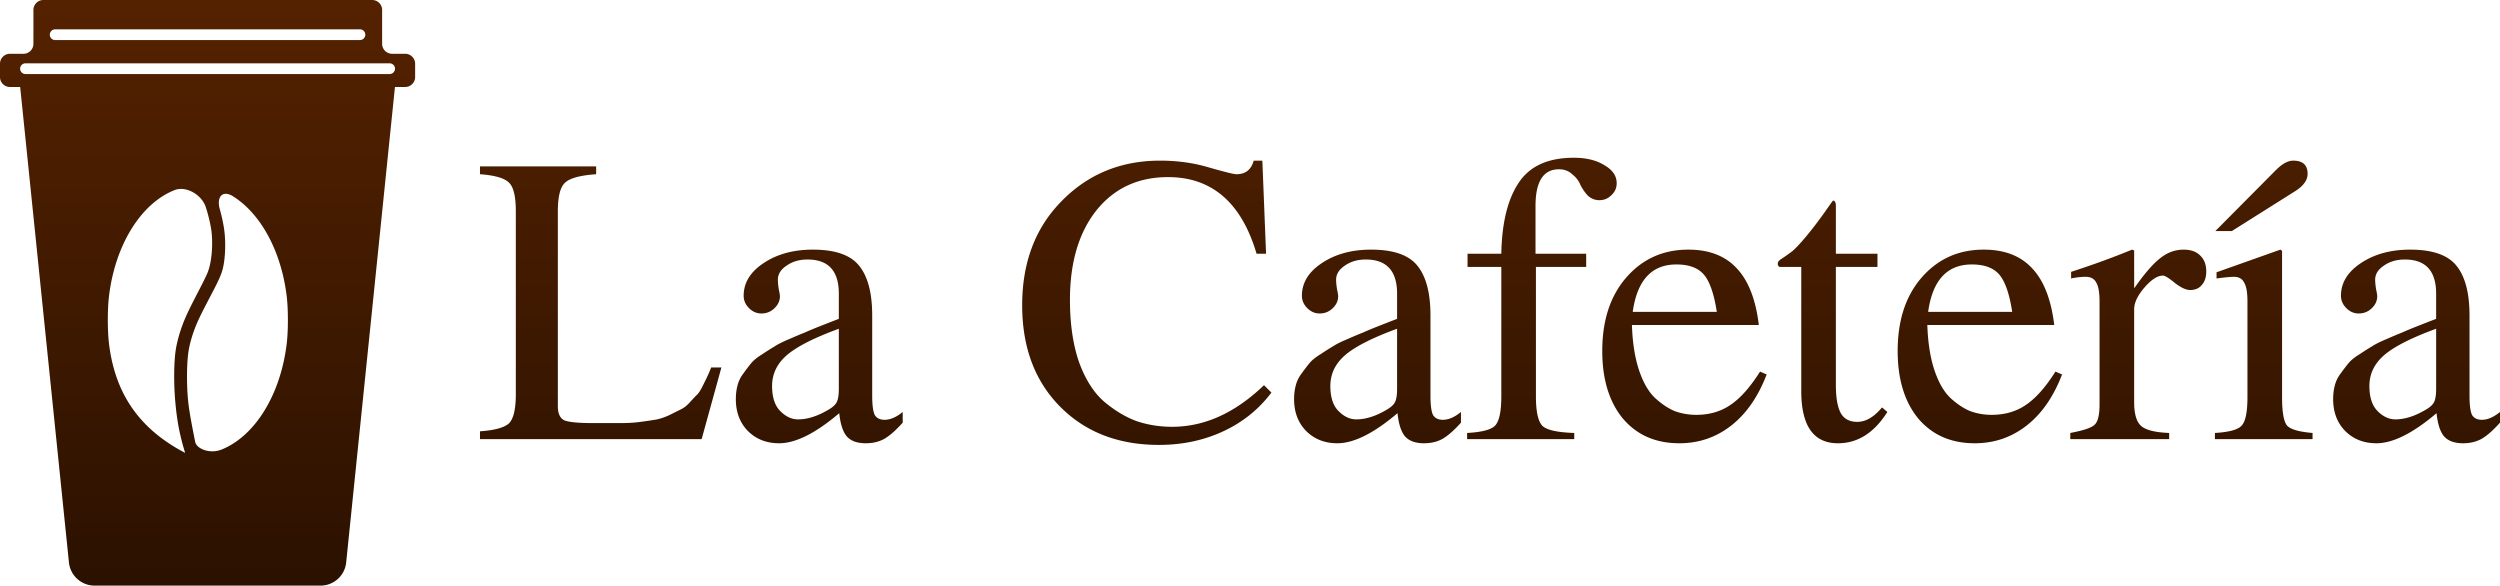 <?xml version="1.0" encoding="UTF-8" standalone="no"?>
<!-- Created with Inkscape (http://www.inkscape.org/) -->

<svg
   width="600"
   height="140.544"
   viewBox="0 0 600 140.544"
   version="1.1"
   id="svg1"
   xmlns:xlink="http://www.w3.org/1999/xlink"
   xmlns="http://www.w3.org/2000/svg"
   xmlns:svg="http://www.w3.org/2000/svg">
  <defs
     id="defs1">
    <linearGradient
       id="linearGradient6">
      <stop
         style="stop-color:#2b1100;stop-opacity:1;"
         offset="0"
         id="stop6" />
      <stop
         style="stop-color:#552200;stop-opacity:1"
         offset="1"
         id="stop7" />
    </linearGradient>
    <linearGradient
       id="swatch2">
      <stop
         style="stop-color:#0d1c31;stop-opacity:1;"
         offset="0"
         id="stop2" />
    </linearGradient>
    <linearGradient
       xlink:href="#linearGradient6"
       id="linearGradient7"
       x1="107.243"
       y1="579.616"
       x2="107.243"
       y2="469.729"
       gradientUnits="userSpaceOnUse"
       gradientTransform="matrix(1.279,0,0,1.279,-6.884,-131.717)" />
  </defs>
  <g
     id="layer1"
     transform="translate(-80.465,-469.064)">
    <path
       id="path3"
       style="fill:url(#linearGradient7);fill-opacity:1;stroke:none;stroke-width:6.179;stroke-dasharray:none;stroke-opacity:1"
       d="m 90.877,469.064 a 2.391,2.391 0 0 0 -2.391,2.391 v 8.126 a 2.391,2.391 0 0 1 -2.391,2.391 h -3.24 a 2.391,2.391 0 0 0 -2.391,2.391 v 3.19 a 2.391,2.391 0 0 0 2.391,2.391 h 2.451 l 11.706,114.115 a 6.181,6.181 0 0 0 6.148,5.551 h 54.24 a 6.181,6.181 0 0 0 6.148,-5.551 l 11.706,-114.115 h 2.451 a 2.391,2.391 0 0 0 2.391,-2.391 v -3.19 a 2.391,2.391 0 0 0 -2.391,-2.391 h -3.138 a 2.391,2.391 0 0 1 -2.391,-2.391 v -8.126 a 2.391,2.391 0 0 0 -2.391,-2.391 z m 2.833,7.039 h 73.14 c 0.714,0 1.289,0.575 1.289,1.289 0,0.714 -0.575,1.289 -1.289,1.289 H 93.709 c -0.714,0 -1.289,-0.575 -1.289,-1.289 0,-0.714 0.575,-1.289 1.289,-1.289 z m -7.127,8.156 H 173.976 c 0.714,0 1.289,0.575 1.289,1.289 0,0.714 -0.575,1.289 -1.289,1.289 H 86.583 c -0.714,0 -1.289,-0.575 -1.289,-1.289 0,-0.714 0.575,-1.289 1.289,-1.289 z m 371.602,22.665 c -6.196,0 -10.613,2.012 -13.25,6.033 -2.637,3.955 -4.022,9.624 -4.154,17.007 h -8.106 v 3.163 h 8.106 v 31.048 c 0,3.626 -0.493,5.967 -1.481,7.022 -0.923,0.989 -3.165,1.581 -6.725,1.779 v 1.484 h 25.71 v -1.484 c -4.021,-0.132 -6.559,-0.692 -7.614,-1.681 -1.055,-1.055 -1.584,-3.428 -1.584,-7.119 v -31.048 h 12.063 V 529.964 h -12.16 v -11.471 c 0,-5.867 1.878,-8.801 5.636,-8.801 1.252,0 2.308,0.396 3.165,1.187 0.923,0.725 1.58,1.582 1.976,2.57 0.461,0.923 1.056,1.782 1.781,2.573 0.791,0.725 1.713,1.087 2.768,1.087 1.121,0 2.077,-0.396 2.868,-1.187 0.857,-0.791 1.286,-1.747 1.286,-2.868 0,-1.78 -0.99,-3.228 -2.968,-4.349 -1.912,-1.187 -4.35,-1.781 -7.317,-1.781 z m -99.274,0.692 c -9.426,0 -17.303,3.23 -23.631,9.69 -6.328,6.394 -9.493,14.734 -9.493,25.018 0,10.086 3.031,18.193 9.095,24.323 6.065,6.13 13.975,9.195 23.731,9.195 5.603,0 10.745,-1.087 15.425,-3.262 4.68,-2.175 8.536,-5.274 11.568,-9.295 l -1.779,-1.779 c -6.922,6.658 -14.272,9.987 -22.05,9.987 -3.032,0 -5.901,-0.464 -8.603,-1.386 -2.637,-0.989 -5.206,-2.537 -7.711,-4.646 -2.505,-2.175 -4.517,-5.34 -6.033,-9.493 -1.45,-4.219 -2.176,-9.196 -2.176,-14.931 0,-8.965 2.111,-16.116 6.33,-21.456 4.285,-5.339 10.019,-8.011 17.204,-8.011 10.547,0 17.633,6.132 21.258,18.393 h 2.276 l -0.892,-22.347 h -2.076 c -0.593,2.175 -1.976,3.262 -4.152,3.262 -0.593,0 -2.736,-0.527 -6.427,-1.581 -3.691,-1.121 -7.647,-1.681 -11.866,-1.681 z m 271.918,0 c -1.252,0 -2.638,0.76 -4.154,2.276 l -14.536,14.633 h 3.957 l 15.226,-9.592 c 1.978,-1.252 2.968,-2.636 2.968,-4.152 0,-2.109 -1.153,-3.165 -3.46,-3.165 z m -435.167,1.384 v 1.879 c 3.626,0.264 5.965,0.958 7.019,2.078 1.055,1.055 1.581,3.328 1.581,6.822 v 43.903 c 0,3.494 -0.527,5.799 -1.581,6.92 -1.055,1.055 -3.394,1.715 -7.019,1.978 v 1.879 h 53.196 l 4.746,-17.204 h -2.471 c 0,0.066 -0.199,0.558 -0.595,1.481 -0.396,0.857 -0.66,1.417 -0.792,1.681 -0.132,0.264 -0.428,0.858 -0.889,1.781 -0.461,0.857 -0.888,1.449 -1.284,1.779 -0.33,0.33 -0.859,0.89 -1.584,1.681 -0.659,0.725 -1.317,1.254 -1.976,1.584 -0.659,0.33 -1.518,0.757 -2.573,1.284 -1.055,0.527 -2.142,0.923 -3.262,1.187 -1.121,0.198 -2.438,0.397 -3.954,0.595 -1.45,0.198 -3.032,0.295 -4.746,0.295 h -6.625 c -3.626,0 -5.965,-0.231 -7.019,-0.692 -0.989,-0.527 -1.484,-1.648 -1.484,-3.362 v -46.768 c 0,-3.494 0.561,-5.767 1.681,-6.822 1.121,-1.121 3.625,-1.815 7.514,-2.078 v -1.879 z m -71.249,5.433 c 2.346,0.236 4.711,2.092 5.438,4.334 0.492,1.518 0.942,3.231 1.262,5.093 0.521,3.033 0.306,8.109 -0.939,10.904 -0.165,0.371 -0.342,0.748 -0.527,1.132 -1.341,2.774 -3.773,7.151 -4.934,10.005 -0.811,1.994 -1.513,4.152 -1.961,6.505 -0.576,3.022 -0.548,8.046 -0.36,11.121 0.166,2.708 0.447,5.075 0.787,7.127 0.503,3.038 1.419,6.195 1.731,7.104 -12,-6.233 -17.01,-15.403 -18.298,-26.352 -0.36,-3.059 -0.359,-8.075 0,-11.134 1.452,-12.378 7.644,-22.339 15.7,-25.565 0.356,-0.142 0.725,-0.231 1.102,-0.272 0.329,-0.036 0.664,-0.037 0.999,-0.002 z m 10.324,1.147 c 0.49,0.021 1.069,0.221 1.716,0.632 6.693,4.246 11.562,13.297 12.835,24.061 0.361,3.058 0.364,8.075 0.005,11.134 -1.44,12.305 -7.566,22.233 -15.56,25.52 -2.834,1.165 -5.938,-0.091 -6.395,-1.686 -1.473,-7.262 -1.715,-9.344 -1.866,-11.713 -0.196,-3.075 -0.228,-8.105 0.41,-11.114 0.381,-1.797 0.925,-3.479 1.561,-5.074 1.141,-2.861 3.597,-7.225 4.964,-9.987 0.415,-0.839 0.799,-1.674 1.127,-2.513 1.114,-2.854 1.171,-7.943 0.692,-10.984 -0.257,-1.633 -0.608,-3.167 -1.007,-4.576 -0.628,-2.222 0.049,-3.762 1.519,-3.7 z m 385.644,1.629 c -0.264,0.33 -0.924,1.252 -1.978,2.768 -1.648,2.307 -3.165,4.285 -4.549,5.933 -1.384,1.648 -2.471,2.801 -3.262,3.46 -0.791,0.593 -1.483,1.088 -2.076,1.484 -0.527,0.33 -0.891,0.594 -1.089,0.792 -0.198,0.198 -0.297,0.46 -0.297,0.789 0,0.264 0.134,0.494 0.397,0.692 h 5.241 v 29.764 c 0,8.372 2.934,12.558 8.801,12.558 4.746,0 8.699,-2.504 11.863,-7.514 l -1.284,-1.089 c -1.912,2.307 -3.889,3.462 -5.933,3.462 -1.846,0 -3.163,-0.694 -3.954,-2.078 -0.791,-1.45 -1.187,-3.724 -1.187,-6.822 v -28.28 h 9.985 V 529.964 h -9.985 v -11.471 c 0,-0.857 -0.231,-1.284 -0.692,-1.284 z m -244.825,11.766 c -4.68,0 -8.636,1.087 -11.866,3.262 -3.164,2.109 -4.746,4.713 -4.746,7.811 0,1.121 0.427,2.111 1.284,2.968 0.857,0.857 1.847,1.284 2.968,1.284 1.187,0 2.208,-0.396 3.065,-1.187 0.923,-0.857 1.384,-1.845 1.384,-2.965 0,-0.264 -0.1,-0.858 -0.297,-1.781 -0.132,-0.923 -0.197,-1.646 -0.197,-2.173 0,-1.318 0.692,-2.439 2.076,-3.362 1.384,-0.989 3.066,-1.484 5.044,-1.484 5.01,0 7.514,2.735 7.514,8.206 v 6.033 c -0.857,0.33 -2.209,0.856 -4.054,1.581 -1.846,0.725 -3.197,1.286 -4.054,1.681 -0.857,0.33 -2.109,0.856 -3.757,1.581 -1.582,0.659 -2.769,1.254 -3.56,1.781 -0.791,0.461 -1.779,1.087 -2.965,1.879 -1.187,0.725 -2.077,1.451 -2.67,2.176 -0.593,0.725 -1.219,1.548 -1.879,2.471 -0.659,0.857 -1.12,1.813 -1.384,2.868 -0.264,0.989 -0.395,2.078 -0.395,3.265 0,3.098 0.954,5.634 2.865,7.612 1.978,1.978 4.484,2.968 7.517,2.968 3.955,0 8.767,-2.407 14.436,-7.219 0.264,2.571 0.856,4.418 1.779,5.538 0.989,1.121 2.505,1.681 4.549,1.681 1.648,0 3.099,-0.33 4.352,-0.989 1.318,-0.725 2.835,-2.043 4.549,-3.954 v -2.57 c -1.516,1.252 -2.967,1.879 -4.352,1.879 -1.121,0 -1.912,-0.396 -2.373,-1.187 -0.396,-0.857 -0.595,-2.374 -0.595,-4.549 v -19.282 c 0,-5.339 -1.022,-9.295 -3.065,-11.866 -2.043,-2.637 -5.766,-3.954 -11.171,-3.954 z m 133.98,0 c -4.68,0 -8.636,1.087 -11.866,3.262 -3.164,2.109 -4.746,4.713 -4.746,7.811 0,1.121 0.43,2.111 1.286,2.968 0.857,0.857 1.845,1.284 2.965,1.284 1.187,0 2.208,-0.396 3.065,-1.187 0.923,-0.857 1.386,-1.845 1.386,-2.965 0,-0.264 -0.1,-0.858 -0.297,-1.781 -0.132,-0.923 -0.197,-1.646 -0.197,-2.173 0,-1.318 0.692,-2.439 2.076,-3.362 1.384,-0.989 3.066,-1.484 5.044,-1.484 5.01,0 7.514,2.735 7.514,8.206 v 6.033 c -0.857,0.33 -2.209,0.856 -4.054,1.581 -1.846,0.725 -3.197,1.286 -4.054,1.681 -0.857,0.33 -2.109,0.856 -3.757,1.581 -1.582,0.659 -2.769,1.254 -3.56,1.781 -0.791,0.461 -1.779,1.087 -2.965,1.879 -1.187,0.725 -2.077,1.451 -2.67,2.176 -0.593,0.725 -1.219,1.548 -1.879,2.471 -0.659,0.857 -1.12,1.813 -1.384,2.868 -0.264,0.989 -0.397,2.078 -0.397,3.265 0,3.098 0.956,5.634 2.868,7.612 1.978,1.978 4.482,2.968 7.514,2.968 3.955,0 8.77,-2.407 14.439,-7.219 0.264,2.571 0.856,4.418 1.779,5.538 0.989,1.121 2.505,1.681 4.549,1.681 1.648,0 3.097,-0.33 4.349,-0.989 1.318,-0.725 2.835,-2.043 4.549,-3.954 v -2.57 c -1.516,1.252 -2.965,1.879 -4.349,1.879 -1.121,0 -1.912,-0.396 -2.373,-1.187 -0.396,-0.857 -0.595,-2.374 -0.595,-4.549 v -19.282 c 0,-5.339 -1.022,-9.295 -3.065,-11.866 -2.043,-2.637 -5.768,-3.954 -11.174,-3.954 z m 76.138,0 c -6.065,0 -11.041,2.242 -14.931,6.725 -3.823,4.417 -5.735,10.282 -5.735,17.599 0,6.79 1.648,12.196 4.944,16.217 3.362,3.955 7.878,5.933 13.547,5.933 4.68,0 8.835,-1.417 12.46,-4.252 3.626,-2.835 6.46,-6.921 8.503,-12.26 l -1.584,-0.692 c -2.373,3.757 -4.746,6.427 -7.119,8.009 -2.307,1.582 -5.042,2.373 -8.206,2.373 -1.78,0 -3.493,-0.299 -5.141,-0.892 -1.582,-0.659 -3.164,-1.712 -4.746,-3.163 -1.582,-1.516 -2.868,-3.758 -3.857,-6.725 -0.989,-3.032 -1.549,-6.624 -1.681,-10.777 h 30.456 c -0.725,-6.065 -2.472,-10.58 -5.241,-13.547 -2.769,-3.032 -6.658,-4.549 -11.668,-4.549 z m 70.897,0 c -6.065,0 -11.042,2.242 -14.931,6.725 -3.823,4.417 -5.735,10.282 -5.735,17.599 0,6.79 1.648,12.196 4.944,16.217 3.362,3.955 7.878,5.933 13.547,5.933 4.68,0 8.832,-1.417 12.458,-4.252 3.626,-2.835 6.462,-6.921 8.506,-12.26 l -1.584,-0.692 c -2.373,3.757 -4.746,6.427 -7.119,8.009 -2.307,1.582 -5.042,2.373 -8.206,2.373 -1.78,0 -3.493,-0.299 -5.141,-0.892 -1.582,-0.659 -3.164,-1.712 -4.746,-3.163 -1.582,-1.516 -2.868,-3.758 -3.857,-6.725 -0.989,-3.032 -1.549,-6.624 -1.681,-10.777 h 30.456 c -0.725,-6.065 -2.472,-10.58 -5.241,-13.547 -2.769,-3.032 -6.658,-4.549 -11.668,-4.549 z m 35.597,0 c -4.483,1.846 -9.362,3.624 -14.636,5.338 v 1.584 c 1.252,-0.264 2.408,-0.397 3.462,-0.397 1.252,0 2.109,0.464 2.57,1.386 0.527,0.857 0.792,2.371 0.792,4.546 V 566.153 c 0,2.505 -0.396,4.121 -1.187,4.846 -0.725,0.725 -2.671,1.383 -5.835,1.976 v 1.484 h 23.731 v -1.484 c -3.362,-0.132 -5.604,-0.692 -6.725,-1.681 -1.121,-0.989 -1.679,-2.898 -1.679,-5.733 v -22.25 c 0,-1.582 0.823,-3.327 2.471,-5.238 1.648,-1.912 3.131,-2.868 4.449,-2.868 0.461,0 1.418,0.592 2.868,1.779 1.45,1.121 2.671,1.681 3.66,1.681 1.187,0 2.109,-0.396 2.768,-1.187 0.725,-0.791 1.089,-1.878 1.089,-3.262 0,-1.648 -0.495,-2.934 -1.484,-3.857 -0.923,-0.923 -2.24,-1.384 -3.954,-1.384 -2.043,0 -3.924,0.692 -5.638,2.076 -1.714,1.318 -3.789,3.726 -6.228,7.219 v -9.098 z m 35.594,0 -15.325,5.438 v 1.484 c 1.978,-0.264 3.363,-0.397 4.154,-0.397 1.187,0 2.009,0.464 2.471,1.386 0.527,0.857 0.792,2.371 0.792,4.546 v 22.942 c 0,3.56 -0.461,5.833 -1.384,6.822 -0.857,0.989 -3,1.581 -6.427,1.779 v 1.484 h 23.434 v -1.484 c -3.23,-0.264 -5.273,-0.856 -6.13,-1.779 -0.791,-0.989 -1.187,-3.263 -1.187,-6.822 v -35.102 z m 31.148,0 c -4.68,0 -8.636,1.087 -11.866,3.262 -3.164,2.109 -4.746,4.713 -4.746,7.811 0,1.121 0.43,2.111 1.286,2.968 0.857,0.857 1.845,1.284 2.965,1.284 1.187,0 2.208,-0.396 3.065,-1.187 0.923,-0.857 1.384,-1.845 1.384,-2.965 0,-0.264 -0.097,-0.858 -0.295,-1.781 -0.132,-0.923 -0.2,-1.646 -0.2,-2.173 0,-1.318 0.694,-2.439 2.078,-3.362 1.384,-0.989 3.063,-1.484 5.041,-1.484 5.01,0 7.517,2.735 7.517,8.206 v 6.033 c -0.857,0.33 -2.209,0.856 -4.054,1.581 -1.846,0.725 -3.197,1.286 -4.054,1.681 -0.857,0.33 -2.109,0.856 -3.757,1.581 -1.582,0.659 -2.769,1.254 -3.56,1.781 -0.791,0.461 -1.781,1.087 -2.968,1.879 -1.187,0.725 -2.075,1.451 -2.668,2.176 -0.593,0.725 -1.219,1.548 -1.879,2.471 -0.659,0.857 -1.123,1.813 -1.386,2.868 -0.264,0.989 -0.395,2.078 -0.395,3.265 0,3.098 0.956,5.634 2.868,7.612 1.978,1.978 4.482,2.968 7.514,2.968 3.955,0 8.767,-2.407 14.436,-7.219 0.264,2.571 0.858,4.418 1.781,5.538 0.989,1.121 2.505,1.681 4.549,1.681 1.648,0 3.097,-0.33 4.349,-0.989 1.318,-0.725 2.835,-2.043 4.549,-3.954 v -2.57 c -1.516,1.252 -2.967,1.879 -4.352,1.879 -1.121,0 -1.912,-0.396 -2.373,-1.187 -0.396,-0.857 -0.592,-2.374 -0.592,-4.549 v -19.282 c 0,-5.339 -1.022,-9.295 -3.065,-11.866 -2.043,-2.637 -5.768,-3.954 -11.174,-3.954 z m -176.104,3.56 c 3.032,0 5.24,0.825 6.625,2.473 1.384,1.648 2.406,4.613 3.065,8.898 h -20.172 c 1.055,-7.581 4.549,-11.371 10.482,-11.371 z m 70.897,0 c 3.032,0 5.24,0.825 6.625,2.473 1.384,1.648 2.406,4.613 3.065,8.898 h -20.172 c 1.055,-7.581 4.549,-11.371 10.482,-11.371 z M 281.784,547.96 v 14.336 c 0,1.516 -0.165,2.606 -0.495,3.265 -0.33,0.659 -1.021,1.285 -2.076,1.879 -2.571,1.516 -4.976,2.273 -7.217,2.273 -1.516,0 -2.933,-0.66 -4.252,-1.978 -1.318,-1.318 -1.978,-3.328 -1.978,-6.03 0,-2.9 1.187,-5.373 3.56,-7.417 2.373,-2.044 6.525,-4.152 12.458,-6.328 z m 133.982,0 v 14.336 c 0,1.516 -0.165,2.606 -0.495,3.265 -0.33,0.659 -1.021,1.285 -2.076,1.879 -2.571,1.516 -4.978,2.273 -7.219,2.273 -1.516,0 -2.933,-0.66 -4.252,-1.978 -1.318,-1.318 -1.976,-3.328 -1.976,-6.03 0,-2.9 1.187,-5.373 3.56,-7.417 2.373,-2.044 6.525,-4.152 12.458,-6.328 z m 249.374,0 v 14.336 c 0,1.516 -0.165,2.606 -0.495,3.265 -0.33,0.659 -1.021,1.285 -2.076,1.879 -2.571,1.516 -4.978,2.273 -7.219,2.273 -1.516,0 -2.933,-0.66 -4.252,-1.978 -1.318,-1.318 -1.978,-3.328 -1.978,-6.03 0,-2.9 1.187,-5.373 3.56,-7.417 2.373,-2.044 6.527,-4.152 12.46,-6.328 z" />
  </g>
</svg>
